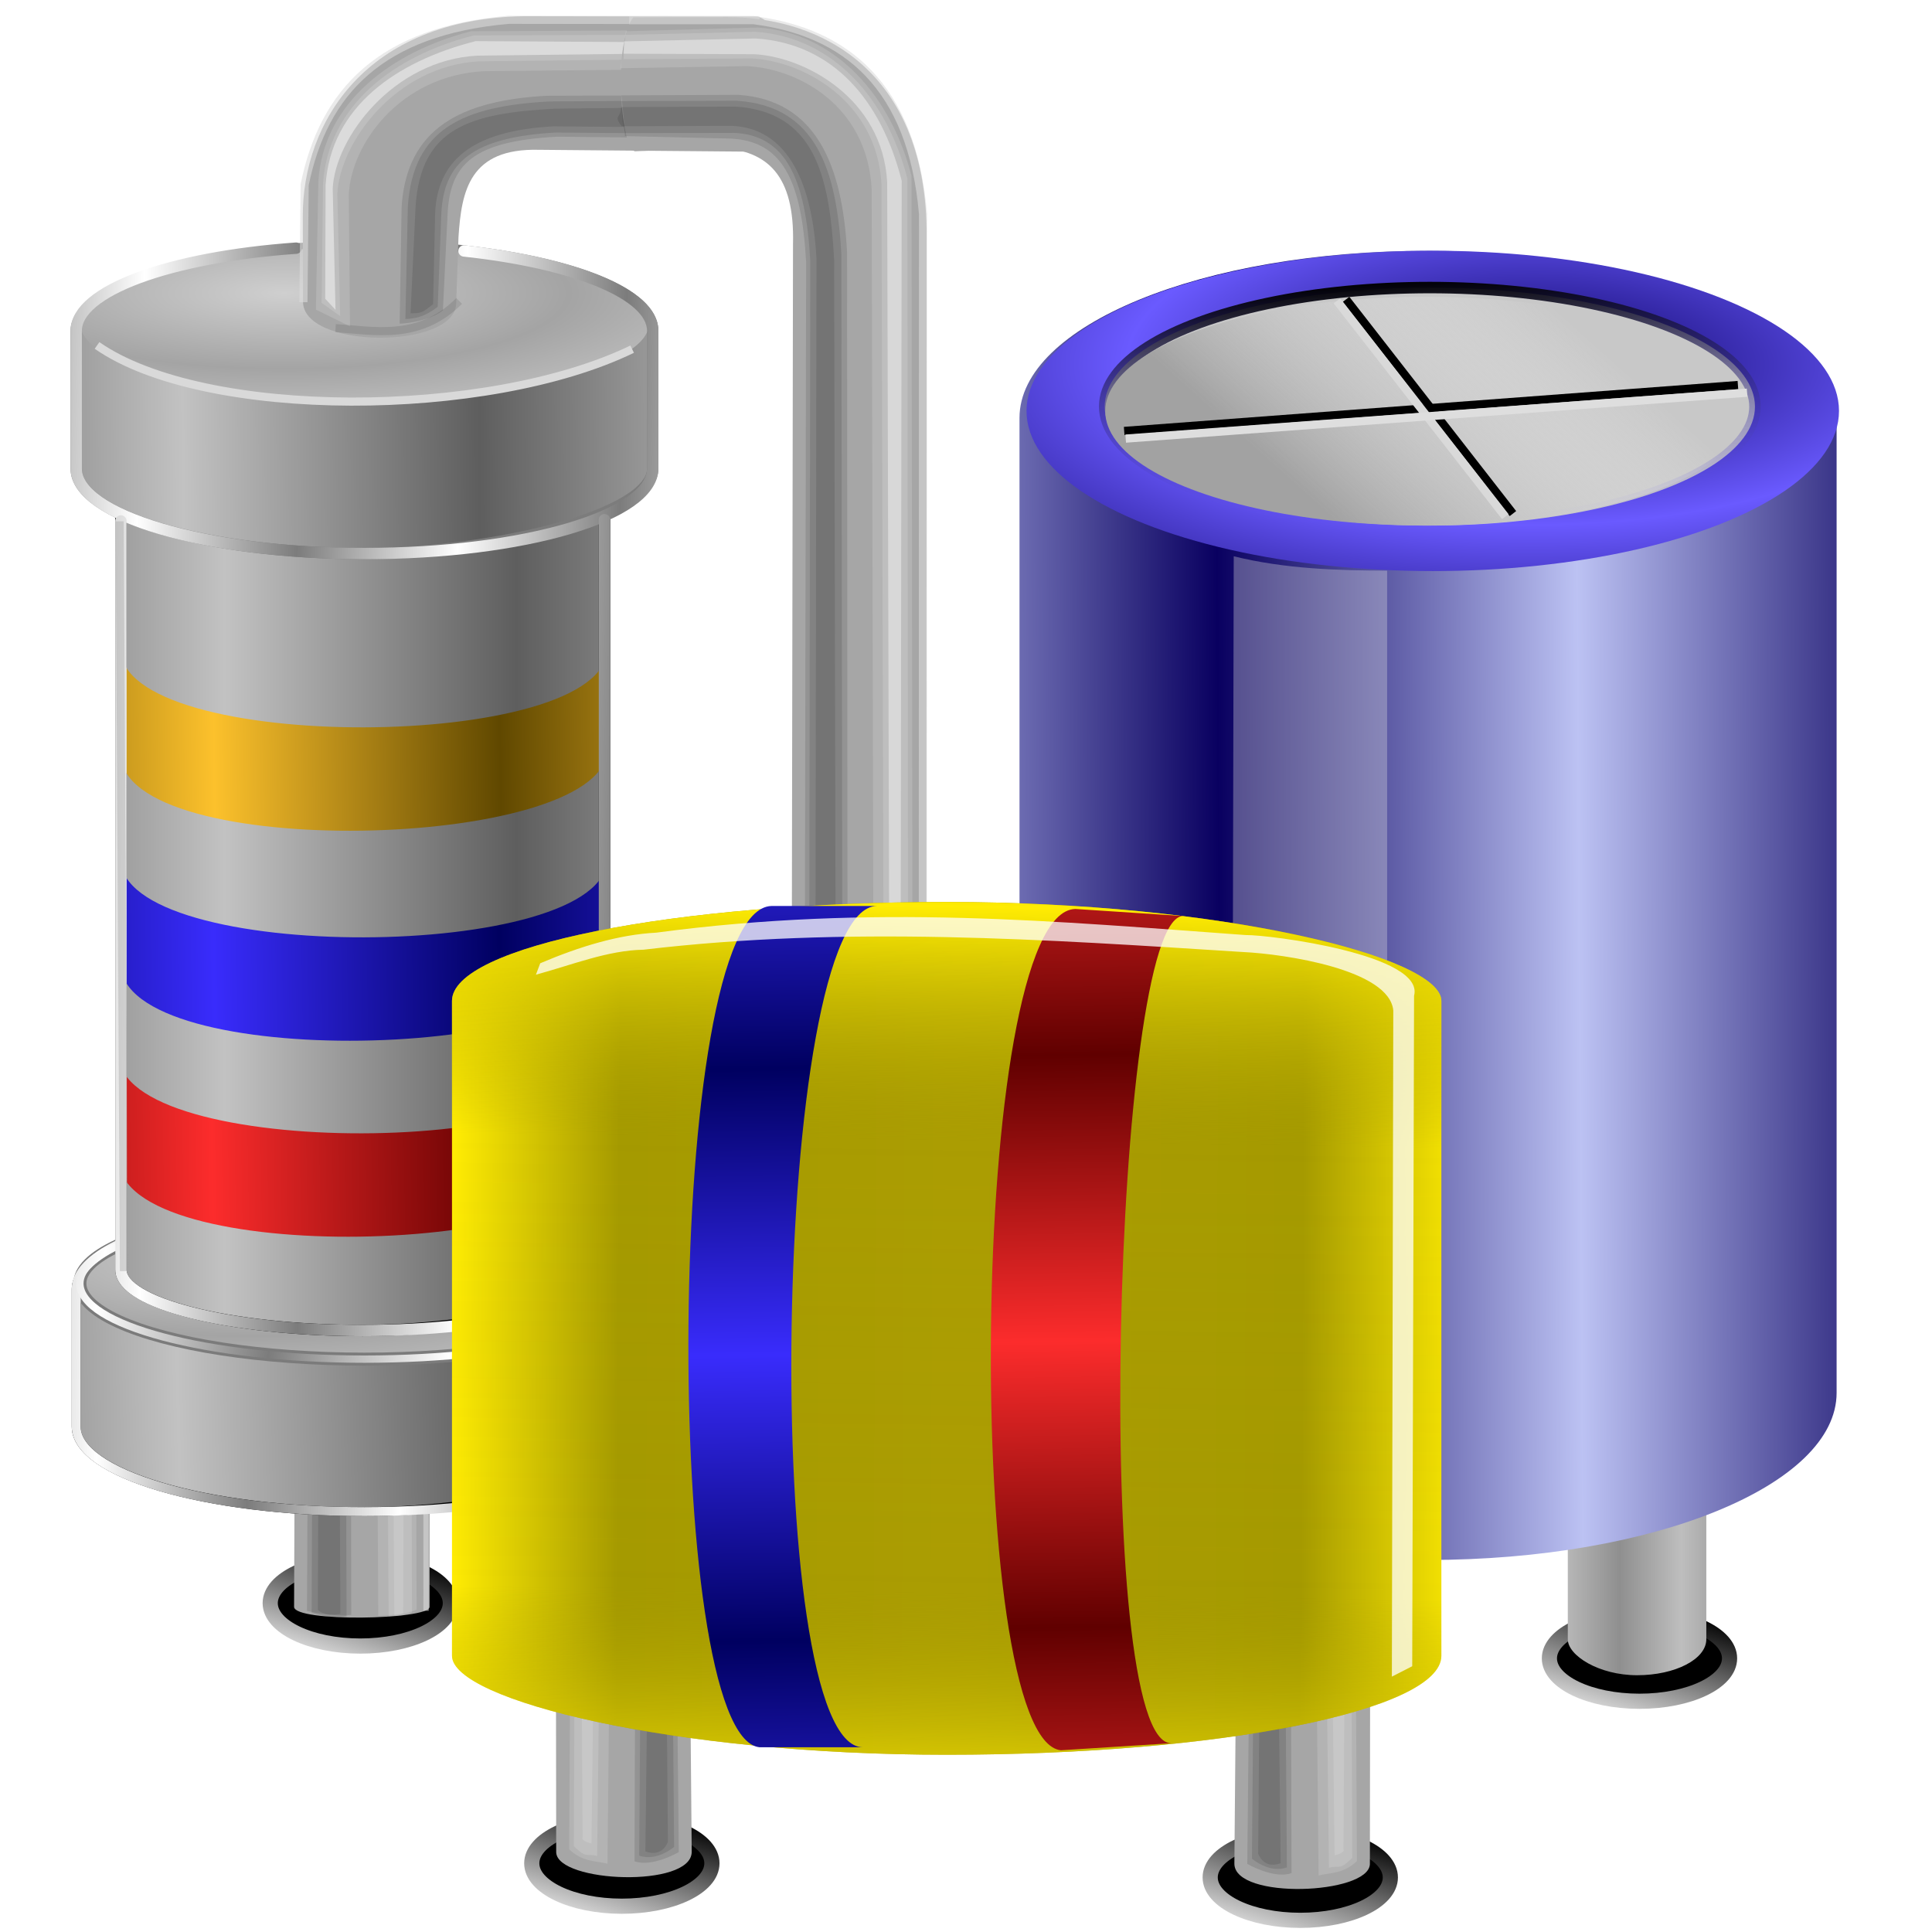 <?xml version="1.0" encoding="UTF-8" standalone="no"?>
<svg
   xmlns:dc="http://purl.org/dc/elements/1.1/"
   xmlns:cc="http://creativecommons.org/ns#"
   xmlns:rdf="http://www.w3.org/1999/02/22-rdf-syntax-ns#"
   xmlns:svg="http://www.w3.org/2000/svg"
   xmlns="http://www.w3.org/2000/svg"
   xmlns:xlink="http://www.w3.org/1999/xlink"
   xmlns:sodipodi="http://sodipodi.sourceforge.net/DTD/sodipodi-0.dtd"
   xmlns:inkscape="http://www.inkscape.org/namespaces/inkscape"
   sodipodi:docname="pcb_calculator.svg"
   inkscape:version="1.0 (4035a4f, 2020-05-01)"
   id="svg8"
   version="1.1"
   viewBox="0 0 67.469 67.469"
   height="255"
   width="255">
  <defs
     id="defs2">
    <clipPath
       id="clipPath2059"
       clipPathUnits="userSpaceOnUse">
      <path
         stroke-miterlimit="4"
         stroke-width="0.048"
         stroke-linecap="butt"
         fill-opacity="1"
         stroke-linejoin="miter"
         stroke="none"
         fill-rule="evenodd"
         fill="#ffffff"
         stroke-opacity="1"
         stroke-dasharray="none"
         inkscape:connector-curvature="0"
         sodipodi:nodetypes="csscsscccccccs"
         id="path2061"
         d="m -10.1,231.685 c 3.559,2.506 4.832,-0.585 2.965,-3.064 -3.182,-4.225 -6.444,-9.84 -12.355,-15.913 -2.595,-2.669 -11.861,-7.808 -11.861,-7.808 0,0 -0.115,-2.188 -0.099,-3.064 0.011,-0.582 -0.566,-0.564 -0.89,-0.297 -0.782,0.645 -2.471,2.57 -2.471,2.57 l -1.68,-0.099 -1.087,-1.581 c -0.297,-0.411 -0.636,-0.346 -0.89,0 -0.545,1.85 -0.879,3.885 -3.459,3.954 l 4.448,3.954 c 7.766,1.553 15.579,5.585 20.262,14.332 0,0 4.526,5.194 7.116,7.018 z" />
    </clipPath>
    <linearGradient
       id="linearGradient3788">
      <stop
         id="stop3790"
         stop-color="#949a98"
         stop-opacity="1" />
      <stop
         offset="0.581"
         id="stop3792"
         stop-color="#e4e4e4"
         stop-opacity="1" />
      <stop
         id="stop3794"
         offset="1"
         stop-color="#94969a"
         stop-opacity="1" />
    </linearGradient>
    <linearGradient
       id="linearGradient3770">
      <stop
         id="stop3772"
         stop-color="#7b7b7b"
         stop-opacity="1" />
      <stop
         offset="1"
         id="stop3774"
         stop-color="#bebebe"
         stop-opacity="1" />
    </linearGradient>
    <linearGradient
       id="linearGradient3757">
      <stop
         id="stop3759"
         stop-color="#949a98"
         stop-opacity="1" />
      <stop
         id="stop3765"
         offset="0.741"
         stop-color="#e4e4e4"
         stop-opacity="1" />
      <stop
         offset="1"
         id="stop3761"
         stop-color="#94969a"
         stop-opacity="1" />
    </linearGradient>
    <linearGradient
       id="linearGradient2932">
      <stop
         stop-opacity="0.588"
         stop-color="#ffffff"
         id="stop2934" />
      <stop
         stop-opacity="1"
         stop-color="#ededed"
         offset="1"
         id="stop2936" />
    </linearGradient>
    <linearGradient
       id="linearGradient2762">
      <stop
         stop-opacity="1"
         stop-color="#0f3f21"
         id="stop2764" />
      <stop
         stop-opacity="1"
         stop-color="#768675"
         offset="1"
         id="stop2766" />
    </linearGradient>
    <linearGradient
       id="linearGradient1018"
       inkscape:collect="always">
      <stop
         id="stop1026"
         offset="0"
         style="stop-color:#ffec03;stop-opacity:1" />
      <stop
         style="stop-color:#a59a00;stop-opacity:0"
         offset="0.509"
         id="stop1028" />
      <stop
         id="stop1030"
         offset="1"
         style="stop-color:#ab9d02;stop-opacity:0.045" />
    </linearGradient>
    <linearGradient
       inkscape:collect="always"
       id="linearGradient1018-3">
      <stop
         style="stop-color:#ffec03;stop-opacity:1"
         offset="0"
         id="stop1014" />
      <stop
         id="stop1022"
         offset="0.326"
         style="stop-color:#a59a00;stop-opacity:1" />
      <stop
         style="stop-color:#ab9d02;stop-opacity:1"
         offset="1"
         id="stop1016" />
    </linearGradient>
    <linearGradient
       inkscape:collect="always"
       id="linearGradient4252">
      <stop
         style="stop-color:#000000;stop-opacity:1;"
         offset="0"
         id="stop4254" />
      <stop
         style="stop-color:#e3e3e3;stop-opacity:1"
         offset="1"
         id="stop4256" />
    </linearGradient>
    <linearGradient
       inkscape:collect="always"
       id="linearGradient4203">
      <stop
         style="stop-color:#7c7c7c;stop-opacity:1"
         offset="0"
         id="stop4205" />
      <stop
         style="stop-color:#ffffff;stop-opacity:1"
         offset="1"
         id="stop4207" />
    </linearGradient>
    <linearGradient
       id="linearGradient4342"
       inkscape:collect="always">
      <stop
         id="stop4344"
         offset="0"
         style="stop-color:#604800;stop-opacity:1" />
      <stop
         id="stop4346"
         offset="1"
         style="stop-color:#fcc12c;stop-opacity:1" />
    </linearGradient>
    <linearGradient
       inkscape:collect="always"
       id="linearGradient4326">
      <stop
         style="stop-color:#000060;stop-opacity:1"
         offset="0"
         id="stop4328" />
      <stop
         style="stop-color:#392cfc;stop-opacity:1"
         offset="1"
         id="stop4330" />
    </linearGradient>
    <linearGradient
       id="linearGradient4306"
       inkscape:collect="always">
      <stop
         id="stop4320"
         offset="0"
         style="stop-color:#600000;stop-opacity:1" />
      <stop
         id="stop4322"
         offset="1"
         style="stop-color:#fc2c2c;stop-opacity:1" />
    </linearGradient>
    <linearGradient
       inkscape:collect="always"
       id="linearGradient4190">
      <stop
         style="stop-color:#cfcfcf;stop-opacity:1;"
         offset="0"
         id="stop4192" />
      <stop
         style="stop-color:#a4a4a4;stop-opacity:1"
         offset="1"
         id="stop4194" />
    </linearGradient>
    <linearGradient
       inkscape:collect="always"
       id="linearGradient4166">
      <stop
         style="stop-color:#5e5e5e;stop-opacity:1"
         offset="0"
         id="stop4168" />
      <stop
         style="stop-color:#c2c2c2;stop-opacity:1"
         offset="1"
         id="stop4170" />
    </linearGradient>
    <linearGradient
       inkscape:collect="always"
       xlink:href="#linearGradient4306"
       id="linearGradient4312"
       x1="84.221"
       y1="29.812"
       x2="83.64"
       y2="-5.426"
       gradientUnits="userSpaceOnUse"
       spreadMethod="reflect"
       gradientTransform="matrix(0.265,0,0,0.265,-45.226,279.72)" />
    <linearGradient
       inkscape:collect="always"
       xlink:href="#linearGradient4326"
       id="linearGradient4316"
       gradientUnits="userSpaceOnUse"
       spreadMethod="reflect"
       x1="84.221"
       y1="29.812"
       x2="83.64"
       y2="-5.426"
       gradientTransform="matrix(0.265,0,0,0.265,-55.293,280.162)" />
    <linearGradient
       inkscape:collect="always"
       xlink:href="#linearGradient4252"
       id="linearGradient4253"
       gradientUnits="userSpaceOnUse"
       gradientTransform="matrix(1.335,0,0,1.335,126.79,-31.704)"
       x1="70.449"
       y1="87.894"
       x2="67.018"
       y2="98.976" />
    <linearGradient
       inkscape:collect="always"
       xlink:href="#linearGradient4166"
       id="linearGradient4466"
       gradientUnits="userSpaceOnUse"
       gradientTransform="translate(-16.726)"
       spreadMethod="reflect"
       x1="71.567"
       y1="29.136"
       x2="70.718"
       y2="-9.618" />
    <radialGradient
       inkscape:collect="always"
       xlink:href="#linearGradient4190"
       id="radialGradient4468"
       gradientUnits="userSpaceOnUse"
       gradientTransform="matrix(1,0,0,3.762,-16.726,-36.753)"
       spreadMethod="reflect"
       cx="90.332"
       cy="9.549"
       fx="90.332"
       fy="9.549"
       r="9.321" />
    <linearGradient
       inkscape:collect="always"
       xlink:href="#linearGradient4166"
       id="linearGradient4470"
       gradientUnits="userSpaceOnUse"
       spreadMethod="reflect"
       x1="111.169"
       y1="32.031"
       x2="111.169"
       y2="-3.894" />
    <linearGradient
       inkscape:collect="always"
       xlink:href="#linearGradient4166"
       id="linearGradient4472"
       gradientUnits="userSpaceOnUse"
       spreadMethod="reflect"
       x1="173.401"
       y1="27.439"
       x2="173.118"
       y2="-9.052" />
    <radialGradient
       inkscape:collect="always"
       xlink:href="#linearGradient4190"
       id="radialGradient4474"
       gradientUnits="userSpaceOnUse"
       gradientTransform="matrix(1,0,0,3.762,0,-36.753)"
       spreadMethod="reflect"
       cx="192.751"
       cy="10.677"
       fx="192.751"
       fy="10.677"
       r="9.321" />
    <linearGradient
       inkscape:collect="always"
       xlink:href="#linearGradient4306"
       id="linearGradient4476"
       gradientUnits="userSpaceOnUse"
       spreadMethod="reflect"
       x1="84.221"
       y1="29.812"
       x2="83.64"
       y2="-5.426" />
    <linearGradient
       inkscape:collect="always"
       xlink:href="#linearGradient4326"
       id="linearGradient4478"
       gradientUnits="userSpaceOnUse"
       gradientTransform="translate(24.138,0.216)"
       spreadMethod="reflect"
       x1="84.221"
       y1="29.812"
       x2="83.64"
       y2="-5.426" />
    <linearGradient
       inkscape:collect="always"
       xlink:href="#linearGradient4342"
       id="linearGradient4480"
       gradientUnits="userSpaceOnUse"
       gradientTransform="translate(50,0.216)"
       spreadMethod="reflect"
       x1="84.221"
       y1="29.812"
       x2="83.64"
       y2="-5.426" />
    <linearGradient
       inkscape:collect="always"
       xlink:href="#linearGradient4203"
       id="linearGradient4482"
       gradientUnits="userSpaceOnUse"
       spreadMethod="reflect"
       x1="50.346"
       y1="-1.012"
       x2="50.709"
       y2="-19.734" />
    <linearGradient
       inkscape:collect="always"
       xlink:href="#linearGradient4203"
       id="linearGradient4484"
       gradientUnits="userSpaceOnUse"
       spreadMethod="reflect"
       x1="165.451"
       y1="5.076"
       x2="166.106"
       y2="-14.711" />
    <linearGradient
       inkscape:collect="always"
       xlink:href="#linearGradient4203"
       id="linearGradient4486"
       gradientUnits="userSpaceOnUse"
       spreadMethod="reflect"
       x1="62.787"
       y1="1.589"
       x2="66.463"
       y2="-20.025" />
    <linearGradient
       inkscape:collect="always"
       xlink:href="#linearGradient4203"
       id="linearGradient4488"
       gradientUnits="userSpaceOnUse"
       spreadMethod="reflect"
       x1="76.61"
       y1="5.316"
       x2="77.118"
       y2="-14.167" />
    <linearGradient
       inkscape:collect="always"
       xlink:href="#linearGradient4252"
       id="linearGradient4591"
       gradientUnits="userSpaceOnUse"
       gradientTransform="matrix(1.335,0,0,1.335,19.725,-37.923)"
       x1="70.449"
       y1="87.894"
       x2="67.018"
       y2="98.976" />
    <linearGradient
       inkscape:collect="always"
       xlink:href="#linearGradient4252"
       id="linearGradient4595"
       gradientUnits="userSpaceOnUse"
       gradientTransform="matrix(1.335,0,0,1.335,80.543,-37.64)"
       x1="70.449"
       y1="87.894"
       x2="67.018"
       y2="98.976" />
    <linearGradient
       inkscape:collect="always"
       xlink:href="#linearGradient1018-3"
       id="linearGradient1020"
       x1="88.627"
       y1="38.792"
       x2="151.101"
       y2="39.083"
       gradientUnits="userSpaceOnUse"
       spreadMethod="reflect"
       gradientTransform="matrix(0.265,0,0,0.265,-65.977,267.59)" />
    <linearGradient
       inkscape:collect="always"
       xlink:href="#linearGradient1018"
       id="linearGradient1033"
       gradientUnits="userSpaceOnUse"
       x1="151.682"
       y1="-13.221"
       x2="150.81"
       y2="43.442"
       spreadMethod="reflect"
       gradientTransform="matrix(0.265,0,0,0.265,-65.977,267.59)" />
    <linearGradient
       id="linearGradient4309"
       inkscape:collect="always">
      <stop
         stop-opacity="1"
         stop-color="#8f8f8f"
         id="stop4311" />
      <stop
         stop-opacity="1"
         stop-color="#bebebe"
         id="stop4313"
         offset="1" />
    </linearGradient>
    <linearGradient
       id="linearGradient4239"
       inkscape:collect="always">
      <stop
         stop-opacity="1"
         stop-color="#a2a2a2"
         id="stop4241" />
      <stop
         stop-opacity="0"
         stop-color="#ffffff"
         id="stop4243"
         offset="1" />
    </linearGradient>
    <linearGradient
       id="linearGradient4221"
       inkscape:collect="always">
      <stop
         stop-opacity="0"
         stop-color="#6a5aff"
         id="stop4223" />
      <stop
         stop-opacity="1"
         stop-color="#000000"
         id="stop4225"
         offset="1" />
    </linearGradient>
    <linearGradient
       id="linearGradient4360"
       inkscape:collect="always">
      <stop
         stop-opacity="1"
         stop-color="#090060"
         id="stop4362" />
      <stop
         stop-opacity="1"
         stop-color="#6a5aff"
         id="stop4364"
         offset="1" />
    </linearGradient>
    <linearGradient
       id="linearGradient4350"
       inkscape:collect="always">
      <stop
         stop-opacity="1"
         stop-color="#090060"
         id="stop4352" />
      <stop
         stop-opacity="1"
         stop-color="#bcc2f3"
         id="stop4354"
         offset="1" />
    </linearGradient>
    <linearGradient
       gradientTransform="translate(-1.134,-4.252)"
       spreadMethod="reflect"
       gradientUnits="userSpaceOnUse"
       y2="-14.03"
       x2="156.49"
       y1="-13.75"
       x1="112.55"
       id="linearGradient4356"
       xlink:href="#linearGradient4350"
       inkscape:collect="always" />
    <radialGradient
       spreadMethod="reflect"
       gradientUnits="userSpaceOnUse"
       gradientTransform="matrix(1,0,0,0.394,-5.953,-46.003)"
       r="49.612"
       fy="-92.2"
       fx="155.64"
       cy="-92.2"
       cx="155.64"
       id="radialGradient4366"
       xlink:href="#linearGradient4360"
       inkscape:collect="always" />
    <linearGradient
       gradientTransform="translate(0.935)"
       gradientUnits="userSpaceOnUse"
       y2="-92.88"
       x2="136.76"
       y1="-63.08"
       x1="138.31"
       id="linearGradient4227"
       xlink:href="#linearGradient4221"
       inkscape:collect="always" />
    <linearGradient
       gradientTransform="matrix(1.066,0,0,1.042,-9.654,3.789)"
       gradientUnits="userSpaceOnUse"
       y2="-89.93"
       x2="151.54"
       y1="-63.766"
       x1="127.6"
       id="linearGradient4245"
       xlink:href="#linearGradient4239"
       inkscape:collect="always" />
    <linearGradient
       gradientTransform="matrix(1.784,0,0,1.784,-256.739,-76.274)"
       spreadMethod="reflect"
       gradientUnits="userSpaceOnUse"
       y2="52.731"
       x2="104.61"
       y1="52.731"
       x1="101.21"
       id="linearGradient4315"
       xlink:href="#linearGradient4309"
       inkscape:collect="always" />
    <linearGradient
       y2="52.731"
       x2="104.61"
       y1="52.731"
       x1="101.21"
       spreadMethod="reflect"
       gradientTransform="matrix(1.753,0,0,1.753,-211.01,-73.058)"
       gradientUnits="userSpaceOnUse"
       id="linearGradient4319"
       xlink:href="#linearGradient4309"
       inkscape:collect="always" />
    <filter
       inkscape:collect="always"
       style="color-interpolation-filters:sRGB"
       id="filter986"
       x="-0.011"
       width="1.022"
       y="-0.013"
       height="1.026">
      <feGaussianBlur
         inkscape:collect="always"
         stdDeviation="0.504"
         id="feGaussianBlur988" />
    </filter>
    <linearGradient
       y2="98.976"
       x2="67.018"
       y1="87.894"
       x1="70.449"
       gradientTransform="matrix(1.335,0,0,1.335,126.79,-31.704)"
       gradientUnits="userSpaceOnUse"
       id="linearGradient2288"
       xlink:href="#linearGradient4252"
       inkscape:collect="always" />
    <linearGradient
       y2="98.976"
       x2="67.018"
       y1="87.894"
       x1="70.449"
       gradientTransform="matrix(1.335,0,0,1.335,126.79,-31.704)"
       gradientUnits="userSpaceOnUse"
       id="linearGradient2290"
       xlink:href="#linearGradient4252"
       inkscape:collect="always" />
  </defs>
  <sodipodi:namedview
     inkscape:document-rotation="0"
     units="px"
     inkscape:window-maximized="1"
     inkscape:window-y="0"
     inkscape:window-x="0"
     inkscape:window-height="1056"
     inkscape:window-width="1920"
     inkscape:snap-global="false"
     inkscape:snap-nodes="false"
     inkscape:object-nodes="false"
     inkscape:snap-others="false"
     inkscape:snap-grids="false"
     inkscape:snap-to-guides="false"
     showgrid="false"
     inkscape:current-layer="layer1"
     inkscape:document-units="px"
     inkscape:cy="127.5"
     inkscape:cx="127.5"
     inkscape:zoom="3.4823529"
     inkscape:pageshadow="2"
     inkscape:pageopacity="0"
     borderopacity="1.0"
     bordercolor="#666666"
     pagecolor="#ff0000"
     id="base" />
  <g
     transform="translate(0,-229.531)"
     id="layer1"
     inkscape:groupmode="layer"
     inkscape:label="Layer 1">
    <g
       transform="matrix(0.296,0,0,0.377,-61.866,263.274)"
       id="g2172" />
    <g
       transform="matrix(1.07,0,0,1.07,61.289,-21.383)"
       id="g2492">
      <g
         transform="matrix(0.265,0,0,0.265,-62.056,263.976)"
         id="g1138">
        <ellipse
           ry="5.283"
           rx="11.094"
           cy="93.01"
           cx="219.942"
           id="ellipse1134"
           style="opacity:1;fill:#000000;fill-opacity:1;fill-rule:evenodd;stroke:url(#linearGradient2288);stroke-width:1.869;stroke-linecap:round;stroke-linejoin:round;stroke-miterlimit:4;stroke-dasharray:none;stroke-dashoffset:0;stroke-opacity:1" />
        <path
           style="fill:none;fill-rule:evenodd;stroke:#000000;stroke-width:1px;stroke-linecap:round;stroke-linejoin:miter;stroke-opacity:0.28"
           d="m 211.719,91.709 c -1.084,5.314 15.91,4.561 15.825,0.722"
           id="path1136"
           inkscape:connector-curvature="0"
           sodipodi:nodetypes="cc" />
      </g>
      <g
         id="g971"
         transform="matrix(0.337,0,0,0.337,6.9,274.53)">
        <rect
           style="opacity:1;fill:url(#linearGradient4315);fill-opacity:1;fill-rule:evenodd;stroke:none;stroke-width:3.2;stroke-linecap:round;stroke-linejoin:round;stroke-miterlimit:4;stroke-dasharray:none;stroke-dashoffset:0;stroke-opacity:1"
           stroke-miterlimit="4"
           rx="6.826"
           ry="3.539"
           y="-6.752"
           x="-81.282"
           height="49.05"
           width="13.652"
           id="rect4307" />
        <rect
           style="opacity:1;fill:url(#linearGradient4319);fill-opacity:1;fill-rule:evenodd;stroke:none;stroke-width:3.2;stroke-linecap:round;stroke-linejoin:round;stroke-miterlimit:4;stroke-dasharray:none;stroke-dashoffset:0;stroke-opacity:1"
           stroke-miterlimit="4"
           id="rect4317"
           width="13.415"
           height="48.19"
           x="-38.608"
           y="-4.736"
           ry="3.478"
           rx="6.707" />
        <g
           transform="matrix(0.793,0,0,0.793,-160.723,-18.176)"
           id="g4292">
          <rect
             style="opacity:1;fill:url(#linearGradient4356);fill-opacity:1;fill-rule:evenodd;stroke:none;stroke-width:3;stroke-linecap:round;stroke-linejoin:round;stroke-miterlimit:4;stroke-dasharray:none;stroke-dashoffset:0;stroke-opacity:1"
             stroke-miterlimit="4"
             id="rect4348"
             width="99.79"
             height="159.89"
             x="87.03"
             y="-96.25"
             ry="20.412"
             rx="49.895"
             inkscape:export-xdpi="90"
             inkscape:export-ydpi="90" />
          <path
             style="fill:#e3e3e3;fill-opacity:0.333;fill-rule:evenodd;stroke:none;stroke-width:1;stroke-linecap:butt;stroke-linejoin:miter;stroke-opacity:1"
             d="m 113.193,-58.938 c 6.245,1.55 12.737,1.739 18.734,1.757 V 63.092 c -7.12,0.481 -13.211,-0.58 -18.997,-2.111 z"
             id="path4277"
             inkscape:connector-curvature="0"
             sodipodi:nodetypes="ccccc" />
          <ellipse
             style="opacity:1;fill:url(#radialGradient4366);fill-opacity:1;fill-rule:evenodd;stroke:none;stroke-width:3;stroke-linecap:round;stroke-linejoin:round;stroke-miterlimit:4;stroke-dasharray:none;stroke-dashoffset:0;stroke-opacity:1"
             stroke-miterlimit="4"
             id="path4358"
             cx="137.5"
             cy="-76.69"
             rx="49.612"
             ry="19.561" />
          <ellipse
             style="opacity:1;fill:#c8c8c8;fill-opacity:1;fill-rule:evenodd;stroke:url(#linearGradient4227);stroke-width:1.4;stroke-linecap:round;stroke-linejoin:round;stroke-miterlimit:4;stroke-dasharray:none;stroke-dashoffset:0;stroke-opacity:1"
             stroke-miterlimit="4"
             id="path4219"
             cx="137.14"
             cy="-77.22"
             rx="39.709"
             ry="14.534" />
          <ellipse
             style="opacity:1;fill:url(#linearGradient4245);fill-opacity:1;fill-rule:evenodd;stroke:none;stroke-width:1.4;stroke-linecap:round;stroke-linejoin:round;stroke-miterlimit:4;stroke-dasharray:none;stroke-dashoffset:0;stroke-opacity:1"
             stroke-miterlimit="4"
             ry="13.973"
             rx="39.08"
             cy="-76.66"
             cx="136.58"
             id="ellipse4237" />
          <path
             style="fill:none;fill-rule:evenodd;stroke:#000000;stroke-width:1;stroke-linecap:butt;stroke-linejoin:miter;stroke-opacity:1"
             d="m 99.813,-74.243 74.953,-5.607"
             id="path4229"
             inkscape:connector-curvature="0" />
          <path
             style="fill:none;fill-rule:evenodd;stroke:#000000;stroke-width:1;stroke-linecap:butt;stroke-linejoin:miter;stroke-opacity:1"
             d="m 126.916,-90.318 20.374,26.168"
             id="path4231"
             inkscape:connector-curvature="0" />
          <path
             style="fill:none;fill-rule:evenodd;stroke:#d9d9d9;stroke-width:1;stroke-linecap:butt;stroke-linejoin:miter;stroke-opacity:1"
             inkscape:connector-curvature="0"
             id="path4233"
             d="m 125.794,-90.131 20.561,26.355"
             sodipodi:nodetypes="cc" />
          <path
             style="fill:none;fill-rule:evenodd;stroke:#dedede;stroke-width:1;stroke-linecap:butt;stroke-linejoin:miter;stroke-opacity:1"
             inkscape:connector-curvature="0"
             id="path4235"
             d="m 100,-73.308 75.888,-5.607"
             sodipodi:nodetypes="cc" />
        </g>
      </g>
      <g
         transform="matrix(0.265,0,0,0.265,-95.269,270.665)"
         id="g1039">
        <ellipse
           ry="5.283"
           rx="11.094"
           cy="93.01"
           cx="219.942"
           id="ellipse1035"
           style="opacity:1;fill:#000000;fill-opacity:1;fill-rule:evenodd;stroke:url(#linearGradient2290);stroke-width:1.869;stroke-linecap:round;stroke-linejoin:round;stroke-miterlimit:4;stroke-dasharray:none;stroke-dashoffset:0;stroke-opacity:1" />
        <path
           style="fill:none;fill-rule:evenodd;stroke:#000000;stroke-width:1px;stroke-linecap:round;stroke-linejoin:miter;stroke-opacity:0.28"
           d="m 211.719,91.709 c -1.084,5.314 15.91,4.561 15.825,0.722"
           id="path1037"
           inkscape:connector-curvature="0"
           sodipodi:nodetypes="cc" />
      </g>
      <g
         transform="matrix(-0.265,0,0,0.265,20.976,277.183)"
         id="g1061">
        <path
           sodipodi:nodetypes="ccccccccc"
           inkscape:connector-curvature="0"
           id="path1043"
           d="m 226.803,67.076 c -0.18,3.729 -16.631,4.4 -16.689,-0.052 l 0.283,-32.248 c 0.219,-8.528 -5.037,-9.528 -10.749,-9.901 l -8.203,-0.283 c -5.678,-0.197 -5.614,-19.061 0.344,-18.862 l 10.405,-0.03 c 11.595,-0.035 24.308,7.788 24.655,27.164 z"
           style="fill:#a6a6a6;fill-opacity:1;fill-rule:evenodd;stroke:none;stroke-width:1px;stroke-linecap:butt;stroke-linejoin:miter;stroke-opacity:1" />
        <g
           id="g1051"
           style="fill:#ffffff;fill-opacity:0.143">
          <path
             sodipodi:nodetypes="ccccccccc"
             inkscape:connector-curvature="0"
             id="path1045"
             d="m 190.716,7.314 15.843,0.303 c 9.649,0.637 15.946,9.023 18.434,18.806 l 0.212,40.262 c -1.651,1.594 -3.317,1.417 -4.721,1.779 l -0.404,-40.464 C 219.523,17.677 211.111,11.65 204.854,11.361 l -16.209,0.154 z"
             style="fill:#ffffff;fill-opacity:0.143;fill-rule:evenodd;stroke:none;stroke-width:1px;stroke-linecap:butt;stroke-linejoin:miter;stroke-opacity:1" />
          <path
             style="fill:#ffffff;fill-opacity:0.143;fill-rule:evenodd;stroke:none;stroke-width:1px;stroke-linecap:butt;stroke-linejoin:miter;stroke-opacity:1"
             d="m 191.545,8.015 14.695,0.175 c 9.649,0.637 15.755,8.768 18.243,18.551 l 0.149,39.561 c -1.651,1.594 -1.469,0.844 -2.873,1.206 l -0.467,-40.082 c -0.557,-10.323 -10.053,-17.179 -16.31,-17.468 l -15.062,0.345 z"
             id="path1047"
             inkscape:connector-curvature="0"
             sodipodi:nodetypes="ccccccccc" />
          <path
             sodipodi:nodetypes="ccccccccc"
             inkscape:connector-curvature="0"
             id="path1049"
             d="m 192.055,8.461 13.994,0.048 c 9.649,0.637 15.245,8.704 17.733,18.487 l -0.234,38.223 c 0,0 0.316,0.398 -1.089,0.759 L 221.993,27.171 C 221.436,16.849 211.876,9.674 205.619,9.385 l -14.934,0.345 z"
             style="fill:#ffffff;fill-opacity:0.143;fill-rule:evenodd;stroke:none;stroke-width:1px;stroke-linecap:butt;stroke-linejoin:miter;stroke-opacity:1" />
        </g>
        <g
           id="g1059"
           style="fill:#1c1c1c;fill-opacity:0.143">
          <path
             style="fill:#1c1c1c;fill-opacity:0.143;fill-rule:evenodd;stroke:none;stroke-width:1px;stroke-linecap:butt;stroke-linejoin:miter;stroke-opacity:1"
             d="m 188.985,17.633 14.419,0.239 c 9.649,0.637 13.078,7.308 13.649,17.898 l 0.101,32.392 c -2.155,0.786 -5.449,-1.131 -5.449,-1.131 l 0.308,-30.002 C 211.456,26.706 208.678,23.817 202.422,23.528 l -11.806,-0.574 c -1.099,-1.413 -1.594,-3.909 -1.63,-5.322 z"
             id="path1053"
             inkscape:connector-curvature="0"
             sodipodi:nodetypes="ccccccccc" />
          <path
             sodipodi:nodetypes="ccccccccc"
             inkscape:connector-curvature="0"
             id="path1055"
             d="m 189.559,18.334 13.846,0.303 c 9.649,0.637 12.377,6.862 12.948,17.452 l 0.228,31.372 c -2.155,0.786 -4.302,-1.068 -4.302,-1.068 l 0.244,-29.492 c -0.557,-10.323 -3.717,-13.849 -9.974,-14.138 l -11.488,-0.446 c -1.099,-1.413 -1.467,-2.57 -1.503,-3.983 z"
             style="fill:#1c1c1c;fill-opacity:0.143;fill-rule:evenodd;stroke:none;stroke-width:1px;stroke-linecap:butt;stroke-linejoin:miter;stroke-opacity:1" />
          <path
             style="fill:#1c1c1c;fill-opacity:0.143;fill-rule:evenodd;stroke:none;stroke-width:1px;stroke-linecap:butt;stroke-linejoin:miter;stroke-opacity:1"
             d="m 190.26,18.971 13.145,0.621 c 9.649,0.637 11.485,6.543 12.056,17.133 l 0.356,30.225 c -2.155,0.786 -2.772,-1.195 -2.772,-1.195 l 0.244,-29.173 C 212.731,26.26 208.87,22.287 202.613,21.999 l -11.233,-0.255 c -1.099,-1.413 -1.084,-1.36 -1.121,-2.772 z"
             id="path1057"
             inkscape:connector-curvature="0"
             sodipodi:nodetypes="ccccccccc" />
        </g>
      </g>
      <g
         id="g1010"
         transform="matrix(0.265,0,0,0.265,-73.127,271.126)">
        <ellipse
           style="opacity:1;fill:#000000;fill-opacity:1;fill-rule:evenodd;stroke:url(#linearGradient4253);stroke-width:1.869;stroke-linecap:round;stroke-linejoin:round;stroke-miterlimit:4;stroke-dasharray:none;stroke-dashoffset:0;stroke-opacity:1"
           id="ellipse4251"
           cx="219.942"
           cy="93.01"
           rx="11.094"
           ry="5.283" />
        <path
           sodipodi:nodetypes="cc"
           inkscape:connector-curvature="0"
           id="path4248"
           d="m 211.719,91.709 c -1.084,5.314 15.91,4.561 15.825,0.722"
           style="fill:none;fill-rule:evenodd;stroke:#000000;stroke-width:1px;stroke-linecap:round;stroke-linejoin:miter;stroke-opacity:0.28" />
      </g>
      <g
         id="g1006"
         transform="matrix(0.265,0,0,0.265,-75.433,263.822)">
        <ellipse
           ry="5.283"
           rx="11.094"
           cy="87.074"
           cx="173.695"
           id="ellipse4593"
           style="opacity:1;fill:#000000;fill-opacity:1;fill-rule:evenodd;stroke:url(#linearGradient4595);stroke-width:1.869;stroke-linecap:round;stroke-linejoin:round;stroke-miterlimit:4;stroke-dasharray:none;stroke-dashoffset:0;stroke-opacity:1" />
        <ellipse
           style="opacity:1;fill:#000000;fill-opacity:1;fill-rule:evenodd;stroke:url(#linearGradient4591);stroke-width:1.869;stroke-linecap:round;stroke-linejoin:round;stroke-miterlimit:4;stroke-dasharray:none;stroke-dashoffset:0;stroke-opacity:1"
           id="ellipse4589"
           cx="112.877"
           cy="86.791"
           rx="11.094"
           ry="5.283" />
        <g
           transform="translate(135.714,-9.756)"
           id="g4579">
          <path
             sodipodi:nodetypes="ccccc"
             inkscape:connector-curvature="0"
             id="path4533"
             d="m -14.302,97.028 c -0.18,1.589 -16.631,1.874 -16.69,-0.022 l 0.283,-71.413 16.452,-0.814 z"
             style="fill:#a6a6a6;fill-opacity:1;fill-rule:evenodd;stroke:none;stroke-width:1px;stroke-linecap:butt;stroke-linejoin:miter;stroke-opacity:1" />
          <path
             style="fill:#ffffff;fill-opacity:0.143;fill-rule:evenodd;stroke:none;stroke-width:1px;stroke-linecap:butt;stroke-linejoin:miter;stroke-opacity:1"
             d="m -16.112,24.897 0.212,72.456 c -1.651,0.679 -3.317,0.604 -4.722,0.758 l -0.404,-72.541 z"
             id="path4537"
             inkscape:connector-curvature="0"
             sodipodi:nodetypes="ccccc" />
          <path
             sodipodi:nodetypes="ccccc"
             inkscape:connector-curvature="0"
             id="path4539"
             d="m -16.622,24.944 0.149,72.738 c -1.651,0.679 -1.469,0.359 -2.873,0.514 l -0.467,-72.96 z"
             style="fill:#ffffff;fill-opacity:0.143;fill-rule:evenodd;stroke:none;stroke-width:1px;stroke-linecap:butt;stroke-linejoin:miter;stroke-opacity:1" />
          <path
             style="fill:#ffffff;fill-opacity:0.143;fill-rule:evenodd;stroke:none;stroke-width:1px;stroke-linecap:butt;stroke-linejoin:miter;stroke-opacity:1"
             d="m -17.323,25.022 -0.234,72.689 c 0,0 0.316,0.169 -1.089,0.324 l -0.467,-72.938 z"
             id="path4541"
             inkscape:connector-curvature="0"
             sodipodi:nodetypes="ccccc" />
          <path
             sodipodi:nodetypes="ccccc"
             inkscape:connector-curvature="0"
             id="path4545"
             d="m -24.052,26.016 0.101,71.966 c -2.155,0.335 -5.449,-0.482 -5.449,-0.482 l 0.308,-70.948 c 0,0 0,0 5.04,-0.536 z"
             style="fill:#1c1c1c;fill-opacity:0.143;fill-rule:evenodd;stroke:none;stroke-width:1px;stroke-linecap:butt;stroke-linejoin:miter;stroke-opacity:1" />
          <path
             style="fill:#1c1c1c;fill-opacity:0.143;fill-rule:evenodd;stroke:none;stroke-width:1px;stroke-linecap:butt;stroke-linejoin:miter;stroke-opacity:1"
             d="m -24.753,26.152 0.228,72.023 c -2.155,0.335 -4.302,-0.455 -4.302,-0.455 l 0.244,-71.222 z"
             id="path4547"
             inkscape:connector-curvature="0"
             sodipodi:nodetypes="ccccc" />
          <path
             sodipodi:nodetypes="ccccc"
             inkscape:connector-curvature="0"
             id="path4549"
             d="m -25.645,26.423 0.356,71.452 c -2.155,0.335 -2.772,-0.509 -2.772,-0.509 l 0.244,-71.004 z"
             style="fill:#1c1c1c;fill-opacity:0.143;fill-rule:evenodd;stroke:none;stroke-width:1px;stroke-linecap:butt;stroke-linejoin:miter;stroke-opacity:1" />
          <path
             style="fill:none;fill-rule:evenodd;stroke:#dcdcdc;stroke-width:0.653px;stroke-linecap:butt;stroke-linejoin:miter;stroke-opacity:0.584"
             d="m -14.767,24.695 0.031,72.793"
             id="path4551"
             inkscape:connector-curvature="0"
             sodipodi:nodetypes="cc" />
        </g>
        <g
           transform="rotate(-90,109.145,9.049)"
           id="g4437">
          <rect
             rx="10.466"
             ry="35.501"
             y="-22.206"
             x="42.677"
             height="71.001"
             width="37.905"
             id="rect4359"
             style="opacity:1;fill:url(#linearGradient4466);fill-opacity:1;fill-rule:evenodd;stroke:#000000;stroke-width:1.1;stroke-linecap:round;stroke-linejoin:round;stroke-miterlimit:4;stroke-dasharray:none;stroke-dashoffset:0;stroke-opacity:1" />
          <ellipse
             style="opacity:1;fill:url(#radialGradient4468);fill-opacity:1;fill-rule:evenodd;stroke:#7b7b7b;stroke-width:1.6;stroke-linecap:round;stroke-linejoin:round;stroke-miterlimit:4;stroke-dasharray:none;stroke-dashoffset:0;stroke-opacity:1"
             id="ellipse4361"
             cx="70.777"
             cy="13.309"
             rx="9.321"
             ry="35.062" />
          <rect
             ry="29.777"
             rx="7.49"
             y="-16.699"
             x="64.981"
             height="59.554"
             width="112.38"
             id="rect4363"
             style="opacity:1;fill:url(#linearGradient4470);fill-opacity:1;fill-rule:evenodd;stroke:#000000;stroke-width:1.4;stroke-linecap:round;stroke-linejoin:round;stroke-miterlimit:4;stroke-dasharray:none;stroke-dashoffset:0;stroke-opacity:1" />
          <rect
             style="opacity:1;fill:url(#linearGradient4472);fill-opacity:1;fill-rule:evenodd;stroke:#7c7c7c;stroke-width:1.4;stroke-linecap:round;stroke-linejoin:round;stroke-miterlimit:4;stroke-dasharray:none;stroke-dashoffset:0;stroke-opacity:1"
             id="rect4365"
             width="37.905"
             height="71.001"
             x="160.672"
             y="-22.206"
             ry="35.501"
             rx="10.466" />
          <ellipse
             ry="35.062"
             rx="9.321"
             cy="13.309"
             cx="189.074"
             id="ellipse4367"
             style="opacity:1;fill:url(#radialGradient4474);fill-opacity:1;fill-rule:evenodd;stroke:none;stroke-width:3;stroke-linecap:round;stroke-linejoin:round;stroke-miterlimit:4;stroke-dasharray:none;stroke-dashoffset:0;stroke-opacity:1" />
          <g
             id="g4369">
            <path
               sodipodi:nodetypes="ccccccccc"
               inkscape:connector-curvature="0"
               id="path4371"
               d="m 226.803,61.53 c -0.18,3.729 -16.631,9.945 -16.689,5.494 l 0.283,-32.248 c 0.219,-8.528 -5.037,-9.528 -10.749,-9.901 l -8.203,-0.283 c -5.678,-0.197 -5.614,-19.061 0.344,-18.862 l 10.405,-0.03 c 11.595,-0.035 24.308,7.788 24.655,27.164 z"
               style="fill:#a6a6a6;fill-opacity:1;fill-rule:evenodd;stroke:none;stroke-width:1px;stroke-linecap:butt;stroke-linejoin:miter;stroke-opacity:1" />
            <g
               id="g4373"
               style="fill:#ffffff;fill-opacity:0.143">
              <path
                 sodipodi:nodetypes="ccccccccc"
                 inkscape:connector-curvature="0"
                 id="path4375"
                 d="m 190.716,7.314 15.843,0.303 c 9.649,0.637 15.946,9.023 18.434,18.806 l 0.212,40.262 c -1.651,1.594 -3.317,1.417 -4.721,1.779 l -0.404,-40.464 C 219.523,17.677 211.111,11.65 204.854,11.361 l -16.209,0.154 z"
                 style="fill:#ffffff;fill-opacity:0.143;fill-rule:evenodd;stroke:none;stroke-width:1px;stroke-linecap:butt;stroke-linejoin:miter;stroke-opacity:1" />
              <path
                 style="fill:#ffffff;fill-opacity:0.143;fill-rule:evenodd;stroke:none;stroke-width:1px;stroke-linecap:butt;stroke-linejoin:miter;stroke-opacity:1"
                 d="m 191.545,8.015 14.695,0.175 c 9.649,0.637 15.755,8.768 18.243,18.551 l 0.149,39.561 c -1.651,1.594 -1.469,0.844 -2.873,1.206 l -0.467,-40.082 c -0.557,-10.323 -10.053,-17.179 -16.31,-17.468 l -15.062,0.345 z"
                 id="path4377"
                 inkscape:connector-curvature="0"
                 sodipodi:nodetypes="ccccccccc" />
              <path
                 sodipodi:nodetypes="ccccccccc"
                 inkscape:connector-curvature="0"
                 id="path4379"
                 d="m 192.055,8.461 13.994,0.048 c 9.649,0.637 15.245,8.704 17.733,18.487 l -0.234,38.223 c 0,0 0.316,0.398 -1.089,0.759 L 221.993,27.171 C 221.436,16.849 211.876,9.674 205.619,9.385 l -14.934,0.345 z"
                 style="fill:#ffffff;fill-opacity:0.446;fill-rule:evenodd;stroke:none;stroke-width:1px;stroke-linecap:butt;stroke-linejoin:miter;stroke-opacity:1" />
            </g>
            <g
               id="g4381"
               style="fill:#1c1c1c;fill-opacity:0.143">
              <path
                 style="fill:#1c1c1c;fill-opacity:0.143;fill-rule:evenodd;stroke:none;stroke-width:1px;stroke-linecap:butt;stroke-linejoin:miter;stroke-opacity:1"
                 d="m 188.985,17.633 14.419,0.239 c 9.649,0.637 13.078,7.308 13.649,17.898 l 0.101,32.392 c -2.155,0.786 -5.449,-1.131 -5.449,-1.131 l 0.308,-30.002 C 211.456,26.706 208.678,23.817 202.422,23.528 l -11.806,-0.574 c -1.099,-1.413 -1.594,-3.909 -1.63,-5.322 z"
                 id="path4383"
                 inkscape:connector-curvature="0"
                 sodipodi:nodetypes="ccccccccc" />
              <path
                 sodipodi:nodetypes="ccccccccc"
                 inkscape:connector-curvature="0"
                 id="path4385"
                 d="m 189.559,18.334 13.846,0.303 c 9.649,0.637 12.377,6.862 12.948,17.452 l 0.228,31.372 c -2.155,0.786 -4.302,-1.068 -4.302,-1.068 l 0.244,-29.492 c -0.557,-10.323 -3.717,-13.849 -9.974,-14.138 l -11.488,-0.446 c -1.099,-1.413 -1.467,-2.57 -1.503,-3.983 z"
                 style="fill:#1c1c1c;fill-opacity:0.143;fill-rule:evenodd;stroke:none;stroke-width:1px;stroke-linecap:butt;stroke-linejoin:miter;stroke-opacity:1" />
              <path
                 style="fill:#1c1c1c;fill-opacity:0.143;fill-rule:evenodd;stroke:none;stroke-width:1px;stroke-linecap:butt;stroke-linejoin:miter;stroke-opacity:1"
                 d="m 190.26,18.971 13.145,0.621 c 9.649,0.637 11.485,6.543 12.056,17.133 l 0.356,30.225 c -2.155,0.786 -2.772,-1.195 -2.772,-1.195 l 0.244,-29.173 C 212.731,26.26 208.87,22.287 202.613,21.999 l -11.233,-0.255 c -1.099,-1.413 -1.084,-1.36 -1.121,-2.772 z"
                 id="path4387"
                 inkscape:connector-curvature="0"
                 sodipodi:nodetypes="ccccccccc" />
            </g>
          </g>
          <path
             sodipodi:nodetypes="ccccc"
             inkscape:connector-curvature="0"
             id="path4389"
             d="m 85.9,-16.948 h 13.041 c -13.041,0 -12.757,59.898 0,59.898 H 86.184 C 74.067,41.728 72.683,-16.563 85.9,-16.948 Z"
             style="fill:url(#linearGradient4476);fill-opacity:1;fill-rule:evenodd;stroke:none;stroke-width:1px;stroke-linecap:butt;stroke-linejoin:miter;stroke-opacity:1" />
          <path
             style="fill:url(#linearGradient4478);fill-opacity:1;fill-rule:evenodd;stroke:none;stroke-width:1px;stroke-linecap:butt;stroke-linejoin:miter;stroke-opacity:1"
             d="m 110.038,-16.732 h 13.041 c -13.041,0 -12.757,59.898 0,59.898 h -12.757 c -12.117,-1.222 -13.5,-59.513 -0.283,-59.898 z"
             id="path4391"
             inkscape:connector-curvature="0"
             sodipodi:nodetypes="ccccc" />
          <path
             sodipodi:nodetypes="ccccc"
             inkscape:connector-curvature="0"
             id="path4393"
             d="m 135.9,-16.732 h 13.041 c -13.041,0 -12.757,59.898 0,59.898 h -12.757 c -12.117,-1.222 -13.5,-59.513 -0.283,-59.898 z"
             style="fill:url(#linearGradient4480);fill-opacity:1;fill-rule:evenodd;stroke:none;stroke-width:1px;stroke-linecap:butt;stroke-linejoin:miter;stroke-opacity:1" />
          <path
             sodipodi:nodetypes="csssssc"
             inkscape:connector-curvature="0"
             id="path4395"
             d="m 75.879,42.967 c -1.651,3.687 -3.63,5.828 -5.763,5.828 h -16.972 c -5.798,0 -10.466,-15.833 -10.466,-35.501 0,-19.667 4.668,-35.501 10.466,-35.501 h 16.972 c 1.968,0 3.806,1.824 5.375,5.003"
             style="opacity:1;fill:none;fill-opacity:1;fill-rule:evenodd;stroke:url(#linearGradient4482);stroke-width:1.1;stroke-linecap:round;stroke-linejoin:round;stroke-miterlimit:4;stroke-dasharray:none;stroke-dashoffset:0;stroke-opacity:1" />
          <path
             sodipodi:nodetypes="csssssc"
             inkscape:connector-curvature="0"
             id="path4397"
             d="m 197.941,25.555 c -1.466,13.59 -5.303,23.24 -9.83,23.24 h -16.972 c -5.798,0 -10.466,-15.833 -10.466,-35.501 0,-19.667 4.668,-35.501 10.466,-35.501 h 16.972 c 4.942,0 9.062,11.5 10.172,27.073"
             style="opacity:1;fill:none;fill-opacity:1;fill-rule:evenodd;stroke:url(#linearGradient4484);stroke-width:1.4;stroke-linecap:round;stroke-linejoin:round;stroke-miterlimit:4;stroke-dasharray:none;stroke-dashoffset:0;stroke-opacity:1" />
          <path
             sodipodi:nodetypes="cc"
             inkscape:connector-curvature="0"
             id="path4399"
             d="m 186.302,-19.641 c -9.208,13.206 -9.085,48.136 -0.457,65.906"
             style="fill:none;fill-rule:evenodd;stroke:#d9d9d9;stroke-width:1px;stroke-linecap:butt;stroke-linejoin:miter;stroke-opacity:1" />
          <path
             sodipodi:nodetypes="csssc"
             inkscape:connector-curvature="0"
             id="path4401"
             d="m 76.009,42.33 c -1.492,3.813 -3.293,6.041 -5.232,6.041 -5.148,10e-7 -9.321,-15.698 -9.321,-35.062 0,-19.364 4.173,-35.062 9.321,-35.062 1.727,0 3.344,1.767 4.731,4.846"
             style="opacity:1;fill:none;fill-opacity:1;fill-rule:evenodd;stroke:url(#linearGradient4486);stroke-width:0.9;stroke-linecap:round;stroke-linejoin:round;stroke-miterlimit:4;stroke-dasharray:none;stroke-dashoffset:0;stroke-opacity:1" />
          <path
             sodipodi:nodetypes="cccc"
             inkscape:connector-curvature="0"
             id="path4403"
             d="m 191.629,5.777 14.46,0.152 c 11.501,2.349 18.947,9.41 20.319,25.13 l -0.039,30.877"
             style="fill:none;fill-rule:evenodd;stroke:#dcdcdc;stroke-width:1px;stroke-linecap:butt;stroke-linejoin:miter;stroke-opacity:0.584" />
          <path
             sodipodi:nodetypes="cc"
             inkscape:connector-curvature="0"
             id="path4405"
             d="M 191.782,24.955 C 186.814,20.034 188.158,14.281 188.433,9.735"
             style="fill:none;fill-rule:evenodd;stroke:#000000;stroke-width:1px;stroke-linecap:butt;stroke-linejoin:miter;stroke-opacity:0.104" />
          <path
             sodipodi:nodetypes="csssc"
             inkscape:connector-curvature="0"
             id="path4409"
             d="M 164.841,42.855 H 72.471 c -4.15,0 -7.49,-13.281 -7.49,-29.777 0,-16.496 3.341,-29.777 7.49,-29.777 h 92.217"
             style="opacity:1;fill:none;fill-opacity:1;fill-rule:evenodd;stroke:url(#linearGradient4488);stroke-width:1.4;stroke-linecap:round;stroke-linejoin:round;stroke-miterlimit:4;stroke-dasharray:none;stroke-dashoffset:0;stroke-opacity:1" />
          <path
             inkscape:connector-curvature="0"
             id="path4411"
             d="m 72.296,-16.327 92.348,-0.528"
             style="fill:none;fill-rule:evenodd;stroke:#9a9a9a;stroke-width:1px;stroke-linecap:butt;stroke-linejoin:miter;stroke-opacity:0.357" />
        </g>
        <g
           id="g4516">
          <g
             transform="translate(-44.226,-115.384)"
             id="g4490">
            <path
               sodipodi:nodetypes="ccccccccc"
               inkscape:connector-curvature="0"
               id="path4492"
               d="m 226.803,202.46 c -0.18,3.729 -16.631,4.4 -16.689,-0.051 l 0.283,-167.632 c 0.219,-8.528 -3.188,-11.465 -8.901,-11.837 l -10.58,0.421 c -1.845,-0.556 -2.64,-13.508 -0.184,-16.485 l 11.55,-0.03 c 11.595,-0.035 24.22,6.644 24.567,26.019 z"
               style="fill:#a6a6a6;fill-opacity:1;fill-rule:evenodd;stroke:none;stroke-width:1px;stroke-linecap:butt;stroke-linejoin:miter;stroke-opacity:1" />
            <g
               id="g4494"
               style="fill:#ffffff;fill-opacity:0.143">
              <path
                 sodipodi:nodetypes="ccccccccc"
                 inkscape:connector-curvature="0"
                 id="path4496"
                 d="m 189.806,8.578 16.247,-0.456 c 9.649,0.637 16.452,8.518 18.94,18.301 l 0.212,176.801 c -1.651,1.594 -3.317,1.417 -4.721,1.779 L 220.081,28 C 219.523,17.677 210.959,13.166 204.703,12.878 l -15.552,0.255 z"
                 style="fill:#ffffff;fill-opacity:0.143;fill-rule:evenodd;stroke:none;stroke-width:1px;stroke-linecap:butt;stroke-linejoin:miter;stroke-opacity:1" />
              <path
                 style="fill:#ffffff;fill-opacity:0.143;fill-rule:evenodd;stroke:none;stroke-width:1px;stroke-linecap:butt;stroke-linejoin:miter;stroke-opacity:1"
                 d="M 189.776,9.026 205.735,8.645 c 9.649,0.637 16.261,8.313 18.749,18.096 l 0.149,177.254 c -1.651,1.594 -1.469,0.844 -2.873,1.206 L 221.292,27.426 C 220.734,17.104 211.542,12.219 205.285,11.93 l -15.77,0.092 z"
                 id="path4498"
                 inkscape:connector-curvature="0"
                 sodipodi:nodetypes="ccccccccc" />
              <path
                 sodipodi:nodetypes="ccccccccc"
                 inkscape:connector-curvature="0"
                 id="path4500"
                 d="m 189.578,9.826 16.219,-0.357 c 9.649,0.637 15.498,7.744 17.986,17.527 l -0.234,177.069 c 0,0 0.316,0.398 -1.089,0.759 L 221.993,27.171 C 221.436,16.849 211.825,11.696 205.568,11.407 l -16.047,-0.059 z"
                 style="fill:#ffffff;fill-opacity:0.401;fill-rule:evenodd;stroke:none;stroke-width:1px;stroke-linecap:butt;stroke-linejoin:miter;stroke-opacity:1" />
            </g>
            <g
               id="g4502"
               style="fill:#1c1c1c;fill-opacity:0.143">
              <path
                 style="fill:#1c1c1c;fill-opacity:0.143;fill-rule:evenodd;stroke:none;stroke-width:1px;stroke-linecap:butt;stroke-linejoin:miter;stroke-opacity:1"
                 d="m 189.257,16.478 14.385,-0.067 c 9.649,0.637 12.841,8.769 13.411,19.359 l 0.101,168.93 c -2.155,0.786 -5.449,-1.131 -5.449,-1.131 l 0.308,-166.54 c -0.557,-10.323 -3.063,-14.944 -9.32,-15.233 l -12.995,-0.302 c -0.095,-1.843 -0.271,-3.66 -0.441,-5.016 z"
                 id="path4504"
                 inkscape:connector-curvature="0"
                 sodipodi:nodetypes="ccccccccc" />
              <path
                 sodipodi:nodetypes="ccccccccc"
                 inkscape:connector-curvature="0"
                 id="path4506"
                 d="m 189.253,17.179 14.253,-0.037 c 9.649,0.637 12.275,8.357 12.846,18.947 l 0.228,169.064 c -2.155,0.786 -4.302,-1.068 -4.302,-1.068 l 0.244,-167.184 c -0.557,-10.323 -3.106,-15.514 -9.362,-15.803 l -13.39,0.03 c -0.591,-1.54 -0.298,-2.582 -0.518,-3.949 z"
                 style="fill:#1c1c1c;fill-opacity:0.143;fill-rule:evenodd;stroke:none;stroke-width:1px;stroke-linecap:butt;stroke-linejoin:miter;stroke-opacity:1" />
              <path
                 style="fill:#1c1c1c;fill-opacity:0.143;fill-rule:evenodd;stroke:none;stroke-width:1px;stroke-linecap:butt;stroke-linejoin:miter;stroke-opacity:1"
                 d="m 189.206,17.918 14.096,-0.058 c 9.649,0.637 11.587,8.276 12.158,18.866 l 0.356,167.725 c -2.155,0.786 -2.772,-1.195 -2.772,-1.195 L 213.288,36.582 C 212.731,26.26 209.175,20.521 202.919,20.232 l -13.611,0.051 c -1.099,-1.413 -0.065,-0.952 -0.101,-2.365 z"
                 id="path4508"
                 inkscape:connector-curvature="0"
                 sodipodi:nodetypes="ccccccccc" />
            </g>
          </g>
          <path
             sodipodi:nodetypes="cccc"
             inkscape:connector-curvature="0"
             id="path4510"
             d="m 145.992,-108.161 15.303,-0.009 c 11.4,1.439 19.517,8.125 20.888,23.845 l -0.039,172.482"
             style="fill:none;fill-rule:evenodd;stroke:#dcdcdc;stroke-width:1px;stroke-linecap:butt;stroke-linejoin:miter;stroke-opacity:0.584" />
        </g>
      </g>
      <g
         id="g4273"
         transform="matrix(0.265,0,0,0.265,-72.673,277.568)">
        <path
           style="fill:#a6a6a6;fill-opacity:1;fill-rule:evenodd;stroke:none;stroke-width:1px;stroke-linecap:butt;stroke-linejoin:miter;stroke-opacity:1"
           d="m 226.803,67.076 c -0.18,3.729 -16.631,4.4 -16.689,-0.052 l 0.283,-32.248 c 0.219,-8.528 -5.037,-9.528 -10.749,-9.901 l -8.203,-0.283 c -5.678,-0.197 -5.614,-19.061 0.344,-18.862 l 10.405,-0.03 c 11.595,-0.035 24.308,7.788 24.655,27.164 z"
           id="path4158"
           inkscape:connector-curvature="0"
           sodipodi:nodetypes="ccccccccc" />
        <g
           style="fill:#ffffff;fill-opacity:0.143"
           id="g4268">
          <path
             style="fill:#ffffff;fill-opacity:0.143;fill-rule:evenodd;stroke:none;stroke-width:1px;stroke-linecap:butt;stroke-linejoin:miter;stroke-opacity:1"
             d="m 190.716,7.314 15.843,0.303 c 9.649,0.637 15.946,9.023 18.434,18.806 l 0.212,40.262 c -1.651,1.594 -3.317,1.417 -4.721,1.779 l -0.404,-40.464 C 219.523,17.677 211.111,11.65 204.854,11.361 l -16.209,0.154 z"
             id="path4211"
             inkscape:connector-curvature="0"
             sodipodi:nodetypes="ccccccccc" />
          <path
             sodipodi:nodetypes="ccccccccc"
             inkscape:connector-curvature="0"
             id="path4247"
             d="m 191.545,8.015 14.695,0.175 c 9.649,0.637 15.755,8.768 18.243,18.551 l 0.149,39.561 c -1.651,1.594 -1.469,0.844 -2.873,1.206 l -0.467,-40.082 c -0.557,-10.323 -10.053,-17.179 -16.31,-17.468 l -15.062,0.345 z"
             style="fill:#ffffff;fill-opacity:0.143;fill-rule:evenodd;stroke:none;stroke-width:1px;stroke-linecap:butt;stroke-linejoin:miter;stroke-opacity:1" />
          <path
             style="fill:#ffffff;fill-opacity:0.143;fill-rule:evenodd;stroke:none;stroke-width:1px;stroke-linecap:butt;stroke-linejoin:miter;stroke-opacity:1"
             d="m 192.055,8.461 13.994,0.048 c 9.649,0.637 15.245,8.704 17.733,18.487 l -0.234,38.223 c 0,0 0.316,0.398 -1.089,0.759 L 221.993,27.171 C 221.436,16.849 211.876,9.674 205.619,9.385 l -14.934,0.345 z"
             id="path4249"
             inkscape:connector-curvature="0"
             sodipodi:nodetypes="ccccccccc" />
        </g>
        <g
           style="fill:#1c1c1c;fill-opacity:0.143"
           id="g4263">
          <path
             sodipodi:nodetypes="ccccccccc"
             inkscape:connector-curvature="0"
             id="path4225"
             d="m 188.985,17.633 14.419,0.239 c 9.649,0.637 13.078,7.308 13.649,17.898 l 0.101,32.392 c -2.155,0.786 -5.449,-1.131 -5.449,-1.131 l 0.308,-30.002 C 211.456,26.706 208.678,23.817 202.422,23.528 l -11.806,-0.574 c -1.099,-1.413 -1.594,-3.909 -1.63,-5.322 z"
             style="fill:#1c1c1c;fill-opacity:0.143;fill-rule:evenodd;stroke:none;stroke-width:1px;stroke-linecap:butt;stroke-linejoin:miter;stroke-opacity:1" />
          <path
             style="fill:#1c1c1c;fill-opacity:0.143;fill-rule:evenodd;stroke:none;stroke-width:1px;stroke-linecap:butt;stroke-linejoin:miter;stroke-opacity:1"
             d="m 189.559,18.334 13.846,0.303 c 9.649,0.637 12.377,6.862 12.948,17.452 l 0.228,31.372 c -2.155,0.786 -4.302,-1.068 -4.302,-1.068 l 0.244,-29.492 c -0.557,-10.323 -3.717,-13.849 -9.974,-14.138 l -11.488,-0.446 c -1.099,-1.413 -1.467,-2.57 -1.503,-3.983 z"
             id="path4259"
             inkscape:connector-curvature="0"
             sodipodi:nodetypes="ccccccccc" />
          <path
             sodipodi:nodetypes="ccccccccc"
             inkscape:connector-curvature="0"
             id="path4261"
             d="m 190.26,18.971 13.145,0.621 c 9.649,0.637 11.485,6.543 12.056,17.133 l 0.356,30.225 c -2.155,0.786 -2.772,-1.195 -2.772,-1.195 l 0.244,-29.173 C 212.731,26.26 208.87,22.287 202.613,21.999 l -11.233,-0.255 c -1.099,-1.413 -1.084,-1.36 -1.121,-2.772 z"
             style="fill:#1c1c1c;fill-opacity:0.143;fill-rule:evenodd;stroke:none;stroke-width:1px;stroke-linecap:butt;stroke-linejoin:miter;stroke-opacity:1" />
        </g>
      </g>
      <rect
         style="opacity:1;fill:url(#linearGradient1020);fill-opacity:1;stroke:none;stroke-width:0.053;stroke-linecap:round;stroke-linejoin:round;stroke-miterlimit:4;stroke-dasharray:none;stroke-dashoffset:0;stroke-opacity:1"
         id="rect1012"
         width="32.291"
         height="27.831"
         x="-42.528"
         y="263.938"
         ry="3.229"
         rx="16.145" />
      <rect
         rx="16.145"
         ry="3.229"
         y="263.938"
         x="-42.528"
         height="27.831"
         width="32.291"
         id="rect1024"
         style="opacity:1;fill:url(#linearGradient1033);fill-opacity:1;stroke:none;stroke-width:0.053;stroke-linecap:round;stroke-linejoin:round;stroke-miterlimit:4;stroke-dasharray:none;stroke-dashoffset:0;stroke-opacity:1" />
      <path
         sodipodi:nodetypes="ccccc"
         inkscape:connector-curvature="0"
         id="path4314"
         d="m -32.103,264.068 h 3.45 c -3.45,0 -3.837,27.457 -0.461,27.457 h -3.375 c -3.206,-0.323 -3.111,-27.355 0.386,-27.457 z"
         style="fill:url(#linearGradient4316);fill-opacity:1;fill-rule:evenodd;stroke:none;stroke-width:0.265px;stroke-linecap:butt;stroke-linejoin:miter;stroke-opacity:1" />
      <path
         style="fill:url(#linearGradient4312);fill-opacity:1;fill-rule:evenodd;stroke:none;stroke-width:0.265px;stroke-linecap:butt;stroke-linejoin:miter;stroke-opacity:1"
         d="m -22.191,264.165 3.527,0.231 c -2.297,0 -2.991,27.073 -0.384,26.996 l -3.606,0.231 c -3.206,-0.323 -3.034,-27.355 0.463,-27.457 z"
         id="path4304"
         inkscape:connector-curvature="0"
         sodipodi:nodetypes="ccccc" />
      <path
         style="fill:#ffffff;fill-opacity:0.752;stroke:none;stroke-width:1px;stroke-linecap:butt;stroke-linejoin:miter;stroke-opacity:1;filter:url(#filter986)"
         d="m 83.977,3.051 c 4.9,-2.084 9.694,-3.53 14.287,-3.77 26.827,-3.581 49.507,-1.357 72.596,0.294 2.987,-0.038 22.095,2.412 20.739,7.476 l -0.227,82.576 -2.507,1.282 0.175,-82.04 c -0.472,-5.053 -13.394,-6.956 -18.474,-7.201 -24.383,-1.544 -48.738,-3.263 -73.874,-0.287 -4.415,0.076 -8.829,1.883 -13.244,3.077 z"
         id="path984"
         inkscape:connector-curvature="0"
         sodipodi:nodetypes="ccccccccccc"
         transform="matrix(0.265,0,0,0.265,-61.902,265.129)" />
    </g>
  </g>
</svg>
